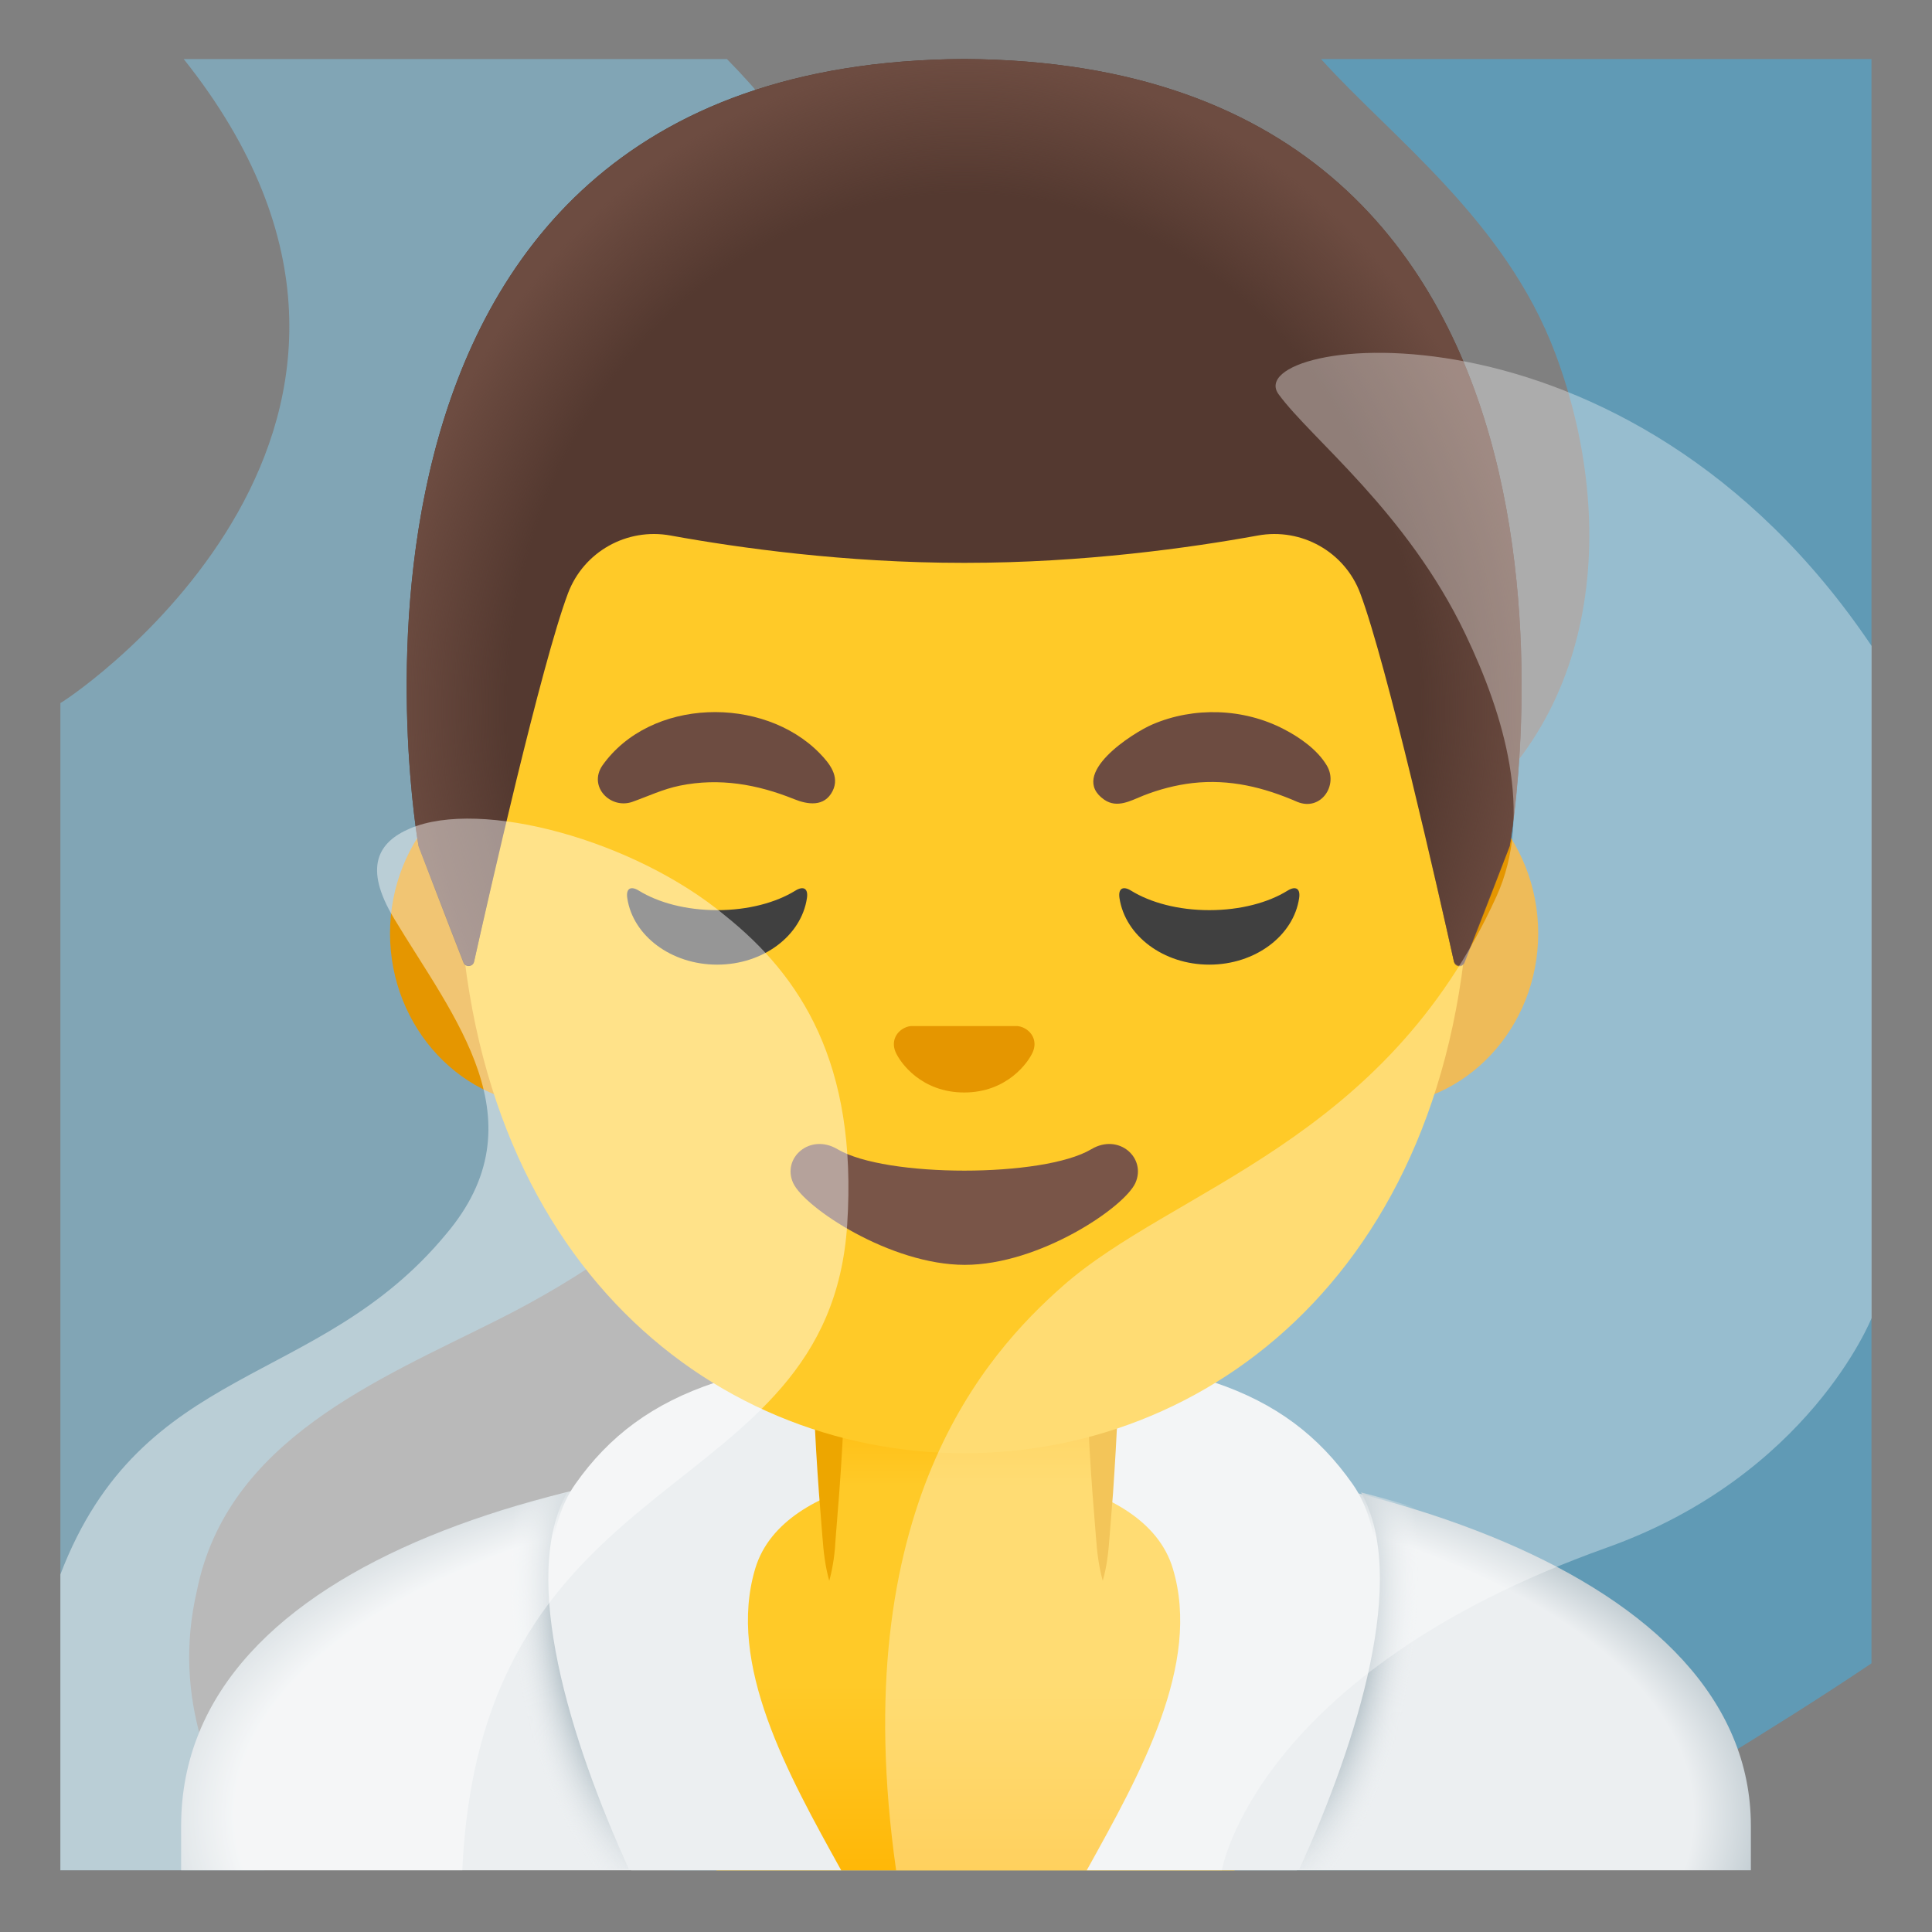 <svg viewBox="0 0 128 128" xmlns="http://www.w3.org/2000/svg">
  <rect x="0" y="0" width="128" height="128" fill="#808080" stroke="none"/>
  <defs>
    <radialGradient id="SVGID_1_" cx="63.868" cy="-259.727" gradientTransform="matrix(1 0 0 -0.463 0 0)" gradientUnits="userSpaceOnUse" r="55.102">
      <stop offset="0.877" stop-color="#ECEFF1"/>
      <stop offset="1" stop-color="#B0BEC5"/>
    </radialGradient>
    <radialGradient id="SVGID_2_" cx="95.172" cy="-46.442" gradientTransform="matrix(0.995 0.104 0.22 -2.103 0 0)" gradientUnits="userSpaceOnUse" r="9.304">
      <stop offset="0.668" stop-color="#B0BEC5"/>
      <stop offset="1" stop-color="#ECEFF1" stop-opacity="0"/>
    </radialGradient>
    <radialGradient id="SVGID_3_" cx="-31.845" cy="-52.736" gradientTransform="matrix(-0.995 0.104 -0.22 -2.103 0 0)" gradientUnits="userSpaceOnUse" r="9.304">
      <stop offset="0.668" stop-color="#B0BEC5"/>
      <stop offset="1" stop-color="#ECEFF1" stop-opacity="0"/>
    </radialGradient>
    <linearGradient id="body_3_" gradientTransform="matrix(1 0 0 -1 0 0)" gradientUnits="userSpaceOnUse" x1="64.322" x2="64.322" y1="-96.435" y2="-126.789">
      <stop offset="0.5" stop-color="#FFCA28"/>
      <stop offset="1" stop-color="#FFB300"/>
    </linearGradient>
    <linearGradient id="body_4_" gradientTransform="matrix(1 0 0 -1 0 0)" gradientUnits="userSpaceOnUse" x1="64.001" x2="64.001" y1="-107.414" y2="-89.497">
      <stop offset="0.5" stop-color="#FFCA28"/>
      <stop offset="1" stop-color="#FFB300"/>
    </linearGradient>
    <radialGradient id="hairHighlights_1_" cx="63.879" cy="-41.644" gradientTransform="matrix(1 0 0 -1.128 0 0)" gradientUnits="userSpaceOnUse" r="38.092">
      <stop offset="0.794" stop-color="#6D4C41" stop-opacity="0"/>
      <stop offset="1" stop-color="#6D4C41"/>
    </radialGradient>
  </defs>
  <path id="steam_x5F_back_x5F_right_2_" d="M103.04,23.41 C107.28,34.72 106.04,48.41 95.04,55.41 C84.04,62.41 73.04,67.41 64.04,76.41 C59.76,80.69 44.68,96.9 44.66,123.91 L102.57,123.91 C102.73,123.74 102.87,123.57 103.03,123.41 C109.93,118.94 117.16,114.81 123.99,110.2 L123.99,3.91 L87.52,3.91 C92.12,9.03 99.74,14.6 103.04,23.41 Z" fill="#3BBCF7" opacity="0.45"/>
  <path id="steam_x5F_back_x5F_left_1_" d="M4,46.58 L4,123.91 L17.54,123.91 C13.93,118.39 11.41,112.49 13.04,105.41 C15.04,95.41 25.05,91.43 33.04,87.41 C55.6,76.05 60.29,57.91 61.04,37.41 C61.5,24.72 56.87,12.75 48.16,3.91 L12.17,3.91 C31.29,27.91 5.32,45.83 4,46.58 Z" fill="#83D3F7" opacity="0.45"/>
  <path d="M64.13,95.91 C64.09,95.91 64.04,95.91 64,95.91 C38.51,95.94 12,103.19 12,120.97 L12,123.91 L13,123.91 L14,123.91 L114,123.91 L115,123.91 L116,123.91 L116,120.97 C116,104.22 89.74,95.91 64.13,95.91 Z" fill="url(#SVGID_1_)"/>
  <path id="body_2_" d="M64.04,95.75 C34.41,95.75 42.47,115.3 47.47,123.92 L81.79,123.92 C86.42,115.3 93.66,95.75 64.04,95.75 Z" fill="url(#body_3_)"/>
  <path d="M50.04,103.91 C51.96,97.54 63.41,97.37 62.55,97.55 C63.08,97.48 64.66,97.48 65.19,97.55 C64.34,97.36 75.78,97.54 77.7,103.91 C79.62,110.26 75.54,117.53 72,123.91 L85.92,123.91 C89.99,114.98 93.41,103.73 89.62,98.33 C85.14,91.94 78.28,89.66 63.99,89.66 C49.7,89.66 42.6,91.94 38.11,98.33 C34.32,103.73 37.74,114.99 41.81,123.91 L55.73,123.91 C52.2,117.54 48.13,110.26 50.04,103.91 Z" fill="#ECEFF1"/>
  <path d="M89.36,123.84 L86.08,123.84 C90,115.24 93.32,104.48 90.17,98.88 C91.41,99.19 92.63,99.53 93.81,99.9 C95.74,106.62 92.74,116.16 89.36,123.84 Z" fill="url(#SVGID_2_)"/>
  <path d="M38.39,123.84 L41.67,123.84 C37.75,115.24 34.43,104.48 37.58,98.88 C36.34,99.19 35.12,99.53 33.94,99.9 C32.01,106.62 35.01,116.16 38.39,123.84 Z" fill="url(#SVGID_3_)"/>
  <path id="body_1_" d="M54.92,89.99 L54.92,99.97 C54.92,104.48 58.62,108.14 63.18,108.14 L64.83,108.14 C69.39,108.14 73.09,104.48 73.09,99.97 L73.09,89.99 L54.92,89.99 Z" fill="url(#body_4_)"/>
  <path id="tone_1_" d="M54.94,104.73 C54.67,103.77 54.56,102.8 54.49,101.84 L54.26,98.95 C54.12,97.02 54,95.1 53.93,93.17 C53.91,92.62 54.34,92.15 54.9,92.13 C55.46,92.11 55.92,92.54 55.93,93.09 C55.93,93.11 55.93,93.14 55.93,93.16 C55.86,95.09 55.74,97.01 55.6,98.94 L55.37,101.83 C55.32,102.8 55.21,103.76 54.94,104.73 Z" fill="#EDA600"/>
  <path id="tone" d="M73.06,104.73 C72.79,103.77 72.68,102.8 72.61,101.84 L72.38,98.95 C72.24,97.02 72.12,95.1 72.06,93.17 C72.04,92.62 72.47,92.15 73.02,92.13 C73.57,92.11 74.04,92.54 74.06,93.09 C74.06,93.11 74.06,93.14 74.06,93.16 C73.99,95.09 73.87,97.01 73.74,98.94 L73.51,101.83 C73.44,102.8 73.34,103.76 73.06,104.73 Z" fill="#EDA600"/>
  <path d="M91.2,50.43 L36.55,50.43 C30.66,50.43 25.84,55.57 25.84,61.84 C25.84,68.11 30.66,73.25 36.55,73.25 L91.2,73.25 C97.09,73.25 101.91,68.11 101.91,61.84 C101.91,55.57 97.1,50.43 91.2,50.43 Z" fill="#E59600"/>
  <path id="head" d="M63.88,11.07 L63.88,11.07 L63.88,11.07 C46.48,11.07 30.36,29.68 30.36,56.47 C30.36,83.11 46.97,96.28 63.88,96.28 C80.79,96.28 97.4,83.1 97.4,56.46 C97.4,29.68 81.28,11.07 63.88,11.07 Z" fill="#FFCA28"/>
  <path id="mouth" d="M72.3,76.14 C69.12,78.03 58.67,78.03 55.49,76.14 C53.66,75.05 51.79,76.72 52.55,78.38 C53.3,80.01 58.99,83.8 63.92,83.8 C68.85,83.8 74.47,80.01 75.22,78.38 C75.97,76.72 74.13,75.05 72.3,76.14 Z" fill="#795548"/>
  <path id="nose" d="M67.74,68.06 C67.63,68.02 67.53,67.99 67.42,67.98 L60.34,67.98 C60.23,67.99 60.12,68.02 60.02,68.06 C59.38,68.32 59.03,68.98 59.33,69.69 C59.63,70.4 61.04,72.38 63.88,72.38 C66.72,72.38 68.13,70.39 68.43,69.69 C68.73,68.98 68.38,68.32 67.74,68.06 Z" fill="#E59600"/>
  <path d="M47.51,60.3 C45.45,60.3 43.61,59.8 42.33,59.01 C41.78,58.67 41.46,58.87 41.56,59.51 C41.93,61.99 44.46,63.91 47.51,63.91 C50.57,63.91 53.09,61.99 53.46,59.51 C53.56,58.87 53.24,58.67 52.69,59.01 C51.41,59.8 49.57,60.3 47.51,60.3 Z" fill="#404040"/>
  <path d="M80.12,60.3 C78.06,60.3 76.22,59.8 74.94,59.01 C74.39,58.67 74.07,58.87 74.17,59.51 C74.55,61.99 77.07,63.91 80.12,63.91 C83.17,63.91 85.7,61.99 86.07,59.51 C86.17,58.87 85.85,58.67 85.3,59.01 C84.03,59.8 82.18,60.3 80.12,60.3 Z" fill="#404040"/>
  <path d="M39.9,50.73 C43.08,46.22 50.56,46.07 54.31,49.91 C54.96,50.58 55.65,51.44 55.16,52.41 C54.62,53.48 53.51,53.31 52.6,52.94 C50.17,51.96 47.66,51.52 45.05,52.05 C43.92,52.28 42.95,52.75 41.88,53.13 C40.44,53.62 38.97,52.12 39.9,50.73 Z" fill="#6D4C41"/>
  <path d="M85.96,53.13 C83.73,52.16 81.47,51.6 79.01,51.88 C77.89,52.01 76.79,52.3 75.75,52.71 C74.92,53.04 74.03,53.57 73.17,52.99 C70.72,51.3 75.06,48.55 76.34,48 C79.1,46.81 82.39,46.92 85.06,48.31 C86.12,48.86 87.27,49.66 87.9,50.71 C88.69,52.02 87.51,53.76 85.96,53.13 Z" fill="#6D4C41"/>
  <path id="hair_7_" d="M63.9,3.91 L63.9,3.91 C63.89,3.91 63.89,3.91 63.88,3.91 C63.87,3.91 63.87,3.91 63.86,3.91 L63.86,3.91 C18.42,4.16 27.73,56.06 27.73,56.06 C27.73,56.06 29.77,61.41 30.7,63.77 C30.83,64.11 31.33,64.07 31.41,63.72 C32.38,59.38 35.87,43.99 37.63,39.31 C38.67,36.55 41.53,34.95 44.43,35.48 C48.88,36.29 55.98,37.29 63.8,37.29 C63.83,37.29 63.86,37.29 63.88,37.29 C63.9,37.29 63.94,37.29 63.96,37.29 C71.78,37.29 78.88,36.29 83.33,35.48 C86.23,34.95 89.09,36.56 90.12,39.31 C91.87,43.97 95.34,59.27 96.32,63.67 C96.4,64.03 96.9,64.06 97.03,63.72 L100.01,56.05 C100.03,56.05 109.33,4.16 63.9,3.91 Z" fill="#543930"/>
  <path id="hairHighlights" d="M100.03,56.05 C100.03,56.05 109.34,4.15 63.9,3.91 L63.9,3.91 C63.89,3.91 63.89,3.91 63.88,3.91 L63.88,3.91 C63.87,3.91 63.87,3.91 63.86,3.91 L63.86,3.91 C63.15,3.91 62.46,3.93 61.78,3.96 C60.43,4.02 59.12,4.12 57.86,4.27 C57.85,4.27 57.83,4.27 57.82,4.27 C57.73,4.28 57.65,4.3 57.56,4.31 C19.32,9.13 27.73,56.05 27.73,56.05 L30.71,63.73 C30.84,64.07 31.33,64.04 31.41,63.68 C32.39,59.29 35.87,43.97 37.63,39.31 C38.67,36.55 41.53,34.95 44.43,35.48 C48.88,36.29 55.98,37.29 63.8,37.29 C63.83,37.29 63.86,37.29 63.88,37.29 C63.9,37.29 63.94,37.29 63.96,37.29 C71.78,37.29 78.88,36.29 83.33,35.48 C86.23,34.95 89.09,36.56 90.12,39.31 C91.88,43.99 95.37,59.41 96.33,63.73 C96.41,64.09 96.9,64.12 97.03,63.78 C97.97,61.43 100.03,56.05 100.03,56.05 Z" fill="url(#hairHighlights_1_)"/>
  <path id="steam_x5F_front_x5F_left_1_" d="M48.04,60.66 C42.04,55.66 31.85,52.89 27.16,54.89 C25.05,55.79 24.06,57.45 26.1,60.84 C30.04,67.4 35.91,74.28 29.54,81.78 C21.04,92.04 9.42,90.16 4,104.31 L4,123.91 L30.63,123.91 C31.88,96.41 54.92,99.97 56.13,81.12 C56.82,70.43 53.04,64.66 48.04,60.66 Z" fill="#FFFFFF" opacity="0.45"/>
  <path id="steam_x5F_front_x5F_right_1_" d="M124,42.8 C107.71,18.58 81.99,22.4 84.71,26.12 C86.87,29.08 93.21,33.91 97.08,42 C99.66,47.39 101.62,53.94 99.15,59.38 C91.7,75.74 77.7,78.74 70.37,85.24 C65.41,89.63 55.96,99.9 59.37,123.91 L80.95,123.91 C80.95,123.91 83.18,110.85 106.44,102.54 C119.88,97.75 124,87.32 124,87.32 L124,42.8 Z" fill="#FFFFFF" opacity="0.35"/>
</svg>